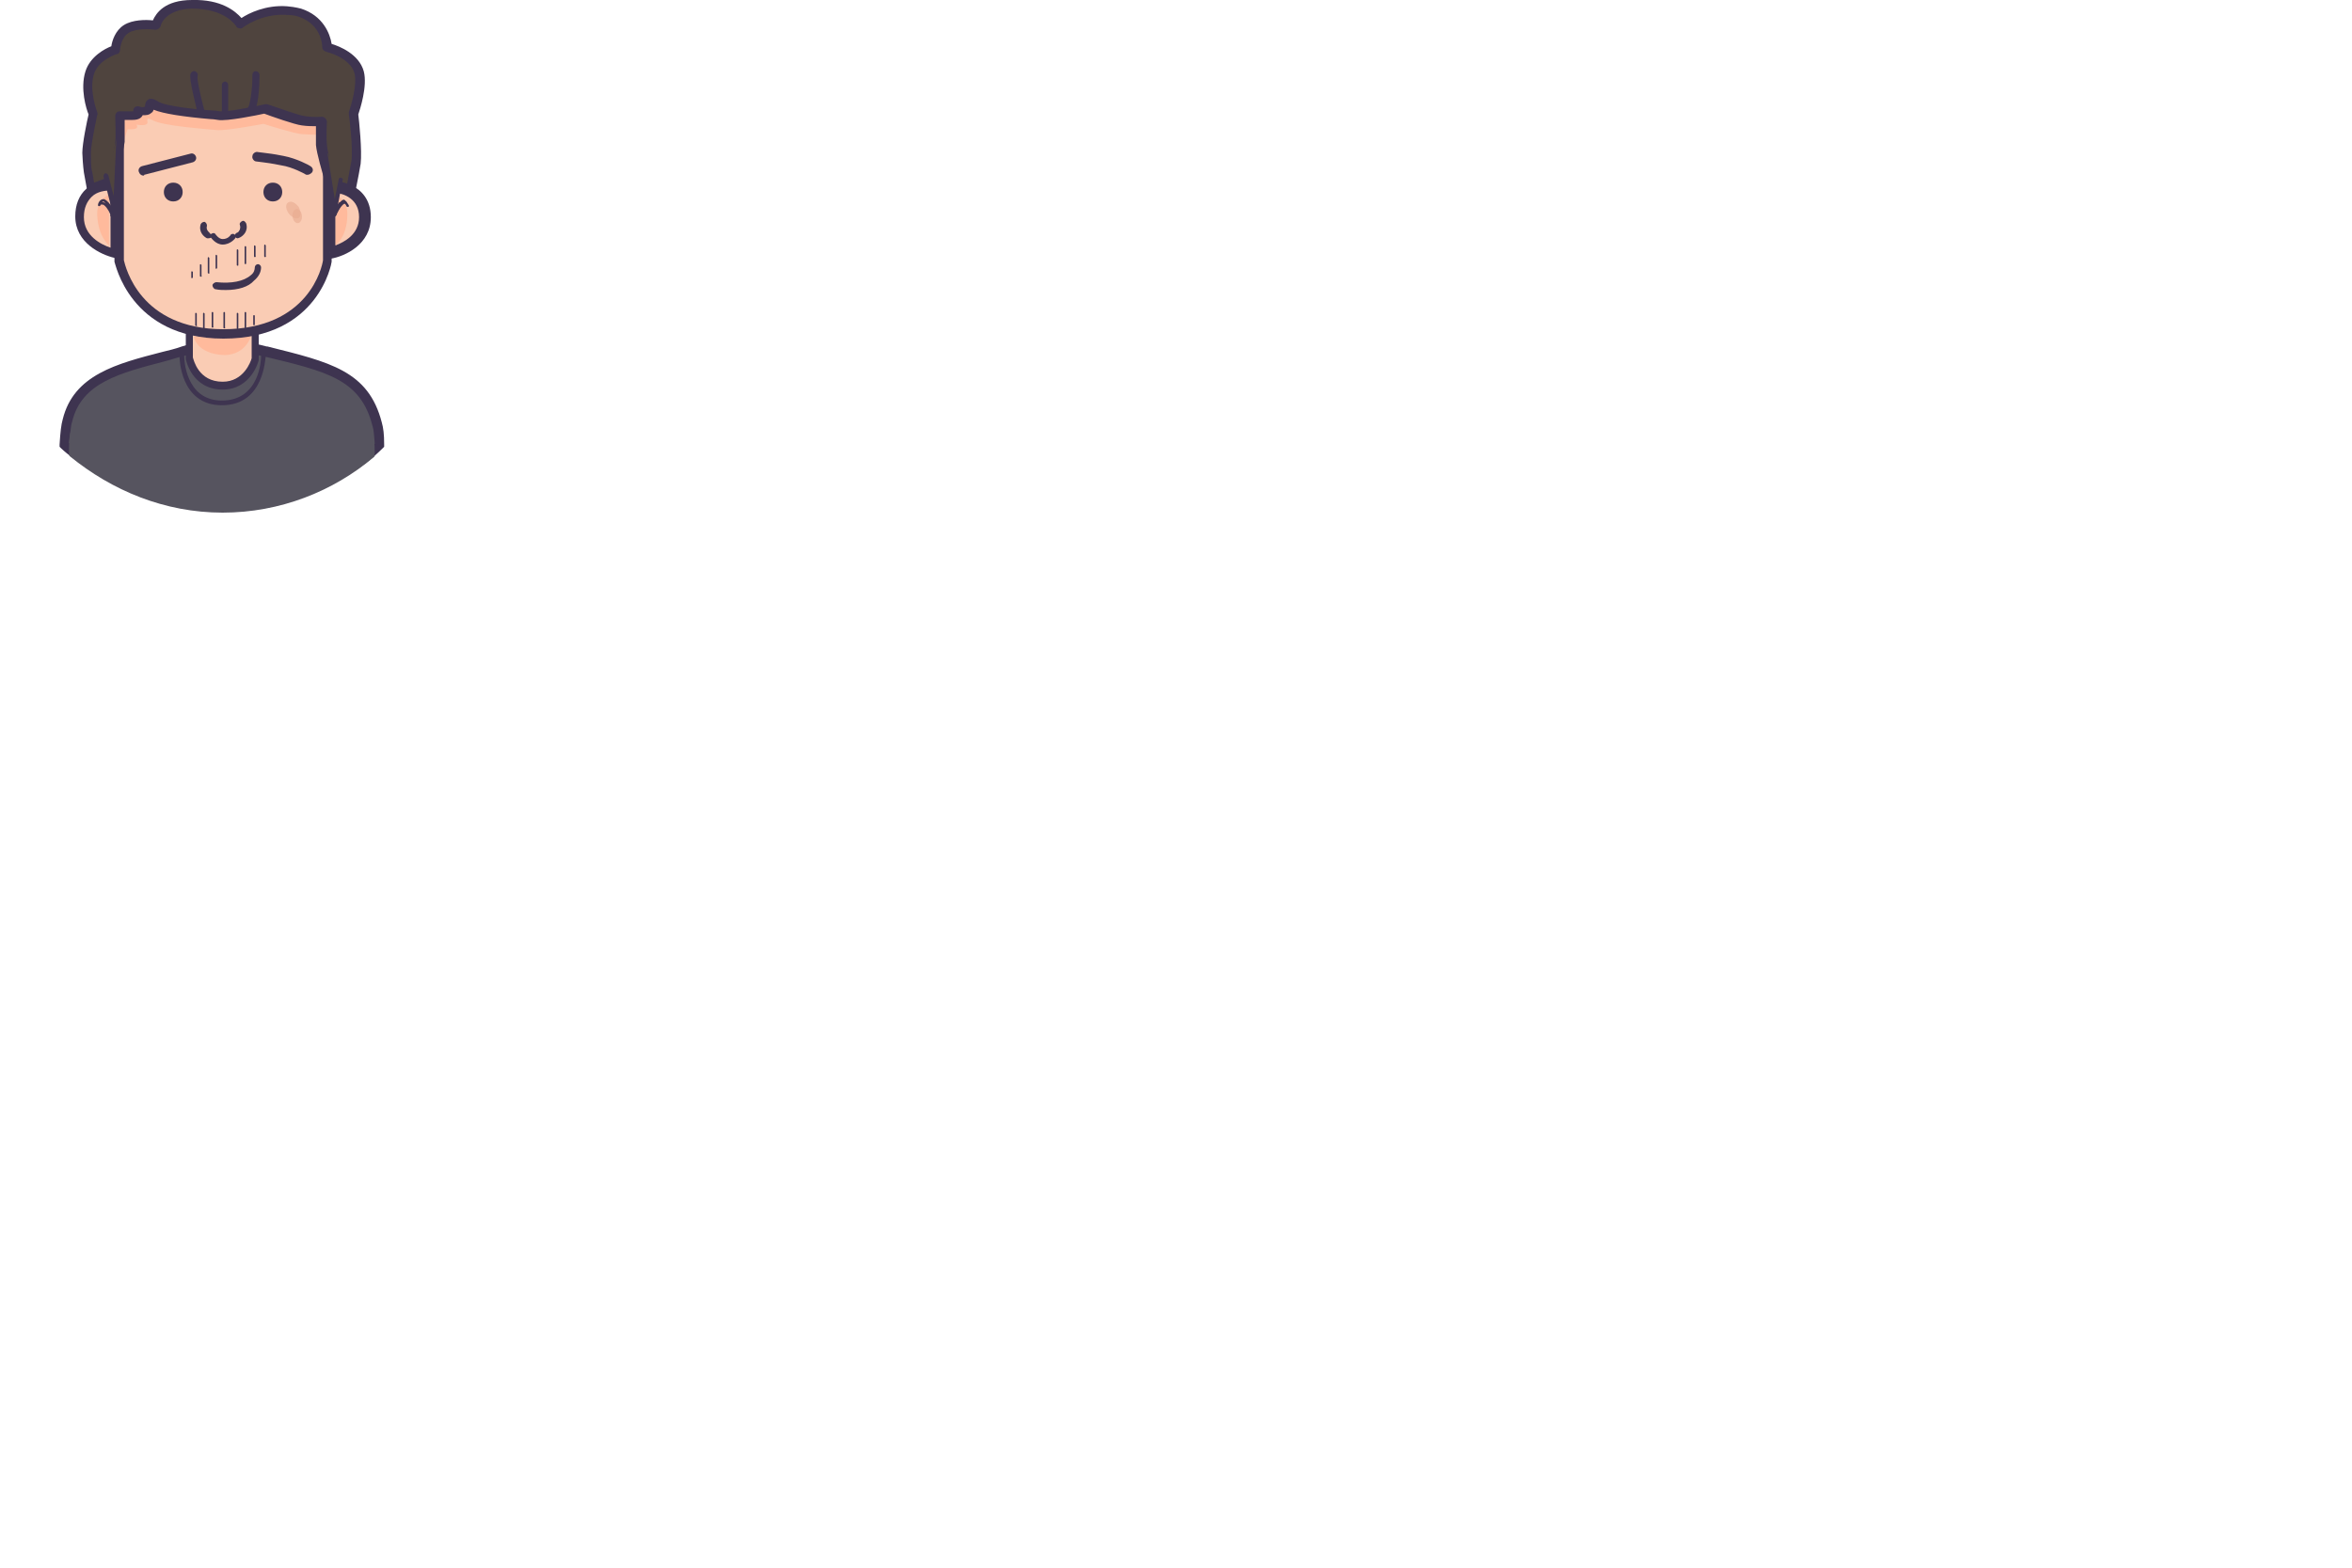 <?xml version="1.0" encoding="utf-8"?>
<!-- Generator: Adobe Illustrator 19.0.1, SVG Export Plug-In . SVG Version: 6.00 Build 0)  -->
<svg version="1.1" id="Layer_1" xmlns="http://www.w3.org/2000/svg" xmlns:xlink="http://www.w3.org/1999/xlink" x="0px" y="0px"
	 viewBox="-329 181 300 200" style="enable-background:new -329 181 300 200;" xml:space="preserve">
<style type="text/css">
	.st0{fill:#56545F;}
	.st1{fill:#3E3450;}
	.st2{fill:#FACCB4;}
	.st3{fill:#FFBA9C;}
	.st4{fill:#4F443E;}
	.st5{opacity:0.6;enable-background:new    ;}
	.st6{fill:#E7AA90;}
	.st7{fill:#4F443E;stroke:#3E3450;stroke-width:4;stroke-linecap:round;stroke-linejoin:round;stroke-miterlimit:10;}
</style>
<g>
	<path class="st0" d="M-300.6,244.9c7.6,0,15.1-2.2,20-7.1c-0.1-1.3-0.1-2.1-0.3-2.7c-1.6-6.2-6.1-7.3-14.2-9.3
		c-8.7-2.1-2.1-2.3-10.5,0c-6.7,1.9-13.3,2.7-14.8,8.8c-0.2,0.7-0.3,1.6-0.4,3.1C-317.2,241.2-308.2,244.9-300.6,244.9"/>
	<path class="st1" d="M-300.6,245.5c-7.8,0-16.9-3.8-20.6-7.3l-0.2-0.2l0-0.3c0.1-1.6,0.2-2.5,0.4-3.2c1.4-5.7,6.9-7.1,12.7-8.6
		c0.8-0.2,1.7-0.4,2.5-0.7c2.5-0.7,3.6-1.1,4.2-1.4c0.9-0.4,1.1-0.4,1.9,0c0.6,0.3,1.8,0.7,4.7,1.4l0.1,0c8,2,12.9,3.1,14.6,9.7
		c0.2,0.7,0.3,1.5,0.3,2.8l0,0.3l-0.2,0.2C-284.9,242.9-292.3,245.5-300.6,245.5z M-320.2,237.5c3.6,3.3,12.2,6.8,19.6,6.8
		c7.9,0,14.9-2.5,19.4-6.7c-0.1-1.1-0.1-1.7-0.3-2.3c-1.5-5.9-5.8-6.9-13.7-8.8l-0.1,0c-3-0.7-4.2-1.2-4.8-1.5c-0.4-0.2-0.4-0.2-1,0
		c-0.6,0.3-1.8,0.7-4.4,1.4c-0.9,0.2-1.7,0.5-2.5,0.7c-5.7,1.5-10.6,2.7-11.8,7.7C-320,235.4-320,236.2-320.2,237.5z"/>
</g>
<g>
	<path class="st0" d="M-300.6,246.4c7.3,0,14.1-2.7,19.3-7.1c0.1-0.1,0.1-0.2,0.1-0.3c0-1.8-0.1-1.9-0.3-2.5c-1-5.6-6-7.2-13.9-9.3
		c-8.7-2.2-2.1-2.3-10.2,0c-6.5,1.9-12.1,2.2-14.4,8.9c-0.2,0.6-0.2,1.7-0.2,2.8c0,0.1,0,0.2,0.1,0.3
		C-314.7,243.6-308,246.4-300.6,246.4"/>
</g>
<g id="cuello_2_">
	<path class="st2" d="M-304.8,223.6v3.2c0,0,0.5,3.6,4.2,3.6c3.3,0,4.1-3.3,4.1-3.3v-3.3"/>
	<path class="st1" d="M-300.6,230.7c-4,0-4.7-3.9-4.7-3.9l0-0.1v-3.2h0.9v3.1c0.1,0.3,0.7,3.1,3.8,3.1c2.7,0,3.6-2.6,3.7-3v-3.3h0.9
		l0,3.5C-296,227.1-297,230.7-300.6,230.7z"/>
</g>
<g>
	<path class="st3" d="M-304.3,223.9h7.3c0,0-0.6,2.3-3.3,2.4C-304,226.2-304.3,223.9-304.3,223.9z"/>
</g>
<g id="cara_1_">
	<path class="st2" d="M-313.8,196.5v17.8c0,0,1.7,9.3,13.3,9.3c11.9,0,13.3-9.3,13.3-9.3v-19.7h-26.6V196.5z"/>
	<path class="st1" d="M-300.5,224.2c-12,0-13.8-9.7-13.9-9.8l0-0.1V194h27.7l0,20.4C-286.7,214.5-288.3,224.2-300.5,224.2z
		 M-313.2,214.2c0.2,0.8,2,8.8,12.7,8.8c10.9,0,12.6-8,12.7-8.8v-19.1h-25.4V214.2z"/>
</g>
<g>
	<path class="st3" d="M-312.7,197.4c0,0-0.5,0.1,0.4,0.1c1.2,0,0.7-0.6,0.7-0.6s1.6,0.3,1.4-0.4c-0.1-0.5,0.2-0.4,0.6-0.2
		c1.2,0.8,7.5,1.2,8.3,1.3c1.2,0.1,5.9-0.8,5.9-0.8s3.8,1.2,4.8,1.3c1.2,0.1,2.6,0.1,2.6,0.1s1.4,1.2,1.4,1.8
		c0.1,1.2,0.3,2.7,0.3,2.7l1.5,3.4l0-3.6c0,0,0.7-7.2-0.1-9c-1.7-3.6-4.1-4-4.1-4s1.4-0.7-5.1-2.3c-3.3-0.8-5.6-2.2-5.6-2.2
		s-1.6-2.4-5.6-1.9c-4.1,0.5-4.9,3.4-4.9,3.4s-1.7-0.8-3.1,0.9c-0.4,0.5-1.3,2.4-1.3,2.4s-0.5,0.6-1.3,2.6c-0.8,2.1-0.5,5.1-0.5,5.1
		s-0.6,3-0.7,4.1c-0.1,0.8,1.5,2.5,1.5,2.5l0.6,0.3"/>
</g>
<g>
	<path class="st4" d="M-290.8,182.6c3.5,1.2,3.5,4.4,3.5,4.4s3.4,0.8,4.1,3.2c0.5,1.9-0.7,5.3-0.7,5.3s0.5,4.5,0.3,6.3
		c-0.2,1.3-1,5.4-1,5.4l-2-2.5c0,0-0.1-0.2-0.2-0.6c-0.4-1.1-1.1-3.6-1.2-4.6c-0.1-0.7,0-3,0-3s-1.1,0.1-2.3-0.1
		c-1-0.1-4.8-1.5-4.8-1.5s-4.7,1-5.9,0.9c-0.8-0.1-7.1-0.5-8.3-1.4c-0.3-0.2-0.7-0.3-0.6,0.2c0.1,0.9-1.4,0.5-1.4,0.5
		s0.4,0.7-0.7,0.7c-0.9,0-1.6,0-1.6,0s0.1,2.6,0,3.3c-0.1,1.5-1.2,5-1.2,5l-2.5,1c0,0-0.3-1.7-0.4-2.3c-0.1-0.6-0.1-1.7-0.1-2.4
		c0-1.3,0.8-4.9,0.8-4.9s-1.2-3-0.4-5.3c0.7-2.2,3.3-2.9,3.3-2.9s0.1-1.9,1.3-2.7c1.3-0.8,3.8-0.5,3.8-0.5s0.4-2.6,4.6-2.7
		c4.7-0.1,6.1,2.5,6.1,2.5s2.4-2,5.9-1.7C-291.3,182.4-290.8,182.6-290.8,182.6z"/>
	<path class="st1" d="M-284.7,207.8c-0.2,0-0.4-0.1-0.5-0.2l-2-2.5c0,0-0.1-0.1-0.1-0.2c0,0-0.1-0.3-0.2-0.6
		c-0.4-1.3-1.1-3.7-1.2-4.8c0-0.5,0-1.6,0-2.4c-0.5,0-1.1,0-1.8-0.1c-0.9-0.1-4-1.2-4.8-1.5c-0.9,0.2-4.8,1-5.9,0.8
		c-0.1,0-0.5-0.1-0.9-0.1c-3.5-0.3-6.1-0.7-7.3-1.2c-0.1,0.2-0.1,0.3-0.3,0.4c-0.3,0.3-0.7,0.3-1.1,0.3c0,0,0,0,0,0
		c-0.2,0.4-0.6,0.6-1.3,0.6c-0.4,0-0.7,0-1,0c0,0.8,0,2.2,0,2.8c-0.2,1.5-1.2,4.9-1.2,5.1c-0.1,0.2-0.2,0.3-0.3,0.4l-2.5,1
		c-0.2,0.1-0.4,0.1-0.5,0c-0.2-0.1-0.3-0.2-0.3-0.4c0,0-0.3-1.7-0.4-2.2c-0.1-0.7-0.2-2.1-0.2-2.5c0-1.2,0.6-4.1,0.8-4.9
		c-0.3-0.7-1.1-3.3-0.4-5.5c0.6-1.9,2.5-2.9,3.3-3.2c0.1-0.7,0.5-2,1.6-2.7c1.1-0.7,2.8-0.7,3.7-0.6c0.4-0.9,1.5-2.6,5-2.6
		c3.7-0.1,5.5,1.4,6.3,2.3c0.9-0.6,3.1-1.7,5.8-1.5c1.2,0.1,1.7,0.3,1.8,0.3c2.8,0.9,3.7,3.2,3.9,4.5c1,0.3,3.5,1.3,4.1,3.5
		c0.5,1.9-0.5,4.9-0.7,5.5c0.1,0.8,0.5,4.6,0.3,6.3c-0.2,1.3-1,5.2-1.1,5.4c0,0.2-0.2,0.4-0.4,0.5
		C-284.6,207.8-284.6,207.8-284.7,207.8z M-286.1,204.4l1.1,1.4c0.3-1.3,0.6-3.2,0.8-4.1c0.3-1.7-0.3-6.1-0.3-6.1c0-0.1,0-0.2,0-0.3
		c0.3-0.9,1.1-3.5,0.7-5c-0.6-2-3.6-2.7-3.6-2.7c-0.3-0.1-0.5-0.3-0.5-0.6c0-0.1,0-2.9-3.1-3.9c0,0,0,0,0,0c0,0-0.5-0.2-1.5-0.2
		c-3.2-0.2-5.5,1.6-5.5,1.6c-0.1,0.1-0.3,0.2-0.5,0.1c-0.2,0-0.3-0.1-0.4-0.3c-0.1-0.1-1.4-2.2-5.6-2.2c-3.5,0.1-4,2.1-4,2.2
		c-0.1,0.3-0.4,0.5-0.7,0.5c-0.6-0.1-2.5-0.2-3.4,0.4c-1,0.6-1.1,2.2-1.1,2.2c0,0.3-0.2,0.5-0.4,0.5c0,0-2.3,0.7-2.9,2.5
		c-0.7,2.1,0.4,4.9,0.4,4.9c0,0.1,0.1,0.2,0,0.4c0,0-0.8,3.6-0.8,4.8c0,0.7,0,1.7,0.1,2.2c0.1,0.3,0.2,1,0.3,1.6l1.6-0.6
		c0.2-0.8,1-3.4,1.1-4.6c0.1-0.6,0-2.6,0-3.3c0-0.3,0.2-0.6,0.6-0.6c0,0,0.7,0,1.6,0c0,0,0.1,0,0.1,0c0-0.1,0-0.3,0.1-0.4
		c0.1-0.2,0.4-0.3,0.7-0.2c0.2,0.1,0.5,0.1,0.7,0c0-0.5,0.2-0.8,0.4-0.9c0.3-0.2,0.7-0.1,1.2,0.2c0.9,0.7,5.5,1.1,7,1.2
		c0.5,0,0.8,0.1,1,0.1c0.8,0.1,3.9-0.5,5.7-0.9c0.1,0,0.2,0,0.3,0c1.5,0.5,4,1.4,4.7,1.5c1.1,0.2,2.2,0.1,2.2,0.1
		c0.2,0,0.3,0,0.5,0.2c0.1,0.1,0.2,0.3,0.2,0.4c0,0-0.1,2.2,0,2.9c0,0.7,0.5,2.4,1.1,4.5c0,0,0,0,0,0
		C-286.2,204.2-286.2,204.3-286.1,204.4z"/>
</g>
<g>
	<g>
		<path class="st2" d="M-286.9,204.8c0,0,4.4-0.1,4.4,3.9c0,3.8-4.4,4.6-4.4,4.6V204.8z"/>
	</g>
	<g>
		<path class="st1" d="M-286.9,214.3l-0.8-10.2h0.9c0.4,0,1.6,0,2.7,0.6c1.1,0.5,2.4,1.7,2.4,4c0,3.5-3.3,5-5.1,5.3L-286.9,214.3z
			 M-286.2,205.6v6.7c1.1-0.4,3-1.4,3-3.6C-283.2,206.4-285.1,205.7-286.2,205.6z"/>
	</g>
</g>
<g>
	<path class="st2" d="M-314.3,204.7c0,0-4.6-0.6-4.6,4c0,3.8,4.6,4.7,4.6,4.7V204.7z"/>
	<path class="st1" d="M-313.7,214.1l-0.7-0.2c-1.7-0.4-5-1.9-5-5.3c0-1.5,0.5-2.7,1.4-3.5c1.5-1.4,3.8-1.1,3.9-1.1l0.5,0.1V214.1z
		 M-314.9,205.3c-0.6,0-1.7,0.1-2.4,0.8c-0.6,0.6-1,1.4-1,2.6c0,2.4,2.2,3.5,3.4,3.9V205.3z"/>
</g>
<g>
	<path class="st3" d="M-315.1,212.3v-6.5c0,0-1.6,0.7-1.5,2.6C-316.5,211.2-315.1,212.3-315.1,212.3z"/>
</g>
<g>
	<path class="st3" d="M-286.2,212.3v-6.5c0,0,1.6,0.7,1.5,2.6C-284.7,211.2-286.2,212.3-286.2,212.3z"/>
</g>
<g>
	<circle class="st1" cx="-306.9" cy="205.5" r="1.1"/>
	<path class="st1" d="M-306.9,206.7c-0.7,0-1.2-0.5-1.2-1.2s0.5-1.2,1.2-1.2c0.7,0,1.2,0.5,1.2,1.2S-306.2,206.7-306.9,206.7z
		 M-306.9,204.5c-0.5,0-0.9,0.4-0.9,0.9c0,0.5,0.4,0.9,0.9,0.9c0.5,0,0.9-0.4,0.9-0.9C-305.9,205-306.4,204.5-306.9,204.5z"/>
</g>
<g>
	<path class="st1" d="M-293.1,205.5c0,0.6-0.5,1.1-1.1,1.1s-1.1-0.5-1.1-1.1c0-0.6,0.5-1.1,1.1-1.1S-293.1,204.9-293.1,205.5z"/>
	<path class="st1" d="M-294.2,206.7c-0.7,0-1.2-0.5-1.2-1.2s0.5-1.2,1.2-1.2c0.7,0,1.2,0.5,1.2,1.2S-293.5,206.7-294.2,206.7z
		 M-294.2,204.5c-0.5,0-0.9,0.4-0.9,0.9c0,0.5,0.4,0.9,0.9,0.9c0.5,0,0.9-0.4,0.9-0.9C-293.3,205-293.7,204.5-294.2,204.5z"/>
</g>
<g>
	<path class="st1" d="M-300.2,218c-0.4,0-0.8,0-1.3-0.1c-0.2,0-0.4-0.3-0.4-0.5c0-0.2,0.3-0.4,0.5-0.4c1.9,0.2,3.5-0.1,4.4-0.9
		c0.4-0.3,0.5-0.7,0.5-1c0-0.2,0.2-0.4,0.4-0.4c0.2,0,0.4,0.2,0.4,0.4c0,0.6-0.3,1.2-0.9,1.7C-297.3,217.6-298.6,218-300.2,218z"/>
</g>
<g>
	<path class="st1" d="M-304,222.6c-0.1,0-0.1-0.1-0.1-0.1V221c0-0.1,0.1-0.1,0.1-0.1s0.1,0.1,0.1,0.1v1.5
		C-303.8,222.6-303.9,222.6-304,222.6z"/>
</g>
<g>
	<path class="st1" d="M-301.9,222.8c-0.1,0-0.1-0.1-0.1-0.1v-1.8c0-0.1,0.1-0.1,0.1-0.1c0.1,0,0.1,0.1,0.1,0.1v1.8
		C-301.7,222.7-301.8,222.8-301.9,222.8z"/>
</g>
<g>
	<polyline class="st4" points="-287.7,199.5 -286.4,208.1 -285.6,203.9 	"/>
	<path class="st1" d="M-286.4,208.4C-286.4,208.4-286.4,208.4-286.4,208.4c-0.2,0-0.3-0.1-0.3-0.3l-1.3-8.6c0-0.2,0.1-0.3,0.3-0.3
		c0.2,0,0.3,0.1,0.3,0.3l1.1,6.9l0.5-2.5c0-0.2,0.2-0.3,0.3-0.2c0.2,0,0.3,0.2,0.2,0.3l-0.8,4.2
		C-286.1,208.3-286.3,208.4-286.4,208.4z"/>
</g>
<g>
	<path class="st1" d="M-300.4,222.9c-0.1,0-0.1-0.1-0.1-0.1v-1.9c0-0.1,0.1-0.1,0.1-0.1c0.1,0,0.1,0.1,0.1,0.1v1.9
		C-300.2,222.8-300.3,222.9-300.4,222.9z"/>
</g>
<g>
	<path class="st1" d="M-298.7,223c-0.1,0-0.1-0.1-0.1-0.1V221c0-0.1,0.1-0.1,0.1-0.1s0.1,0.1,0.1,0.1v1.9
		C-298.6,222.9-298.6,223-298.7,223z"/>
</g>
<g>
	<path class="st1" d="M-297.7,222.9c-0.1,0-0.1-0.1-0.1-0.1v-1.9c0-0.1,0.1-0.1,0.1-0.1c0.1,0,0.1,0.1,0.1,0.1v1.9
		C-297.6,222.8-297.6,222.9-297.7,222.9z"/>
</g>
<g>
	<path class="st1" d="M-302.4,215.9c-0.1,0-0.1-0.1-0.1-0.1v-1.9c0-0.1,0.1-0.1,0.1-0.1s0.1,0.1,0.1,0.1v1.9
		C-302.2,215.8-302.3,215.9-302.4,215.9z"/>
</g>
<g>
	<path class="st1" d="M-301.4,215.3c-0.1,0-0.1-0.1-0.1-0.1v-1.6c0-0.1,0.1-0.1,0.1-0.1s0.1,0.1,0.1,0.1v1.6
		C-301.3,215.2-301.4,215.3-301.4,215.3z"/>
</g>
<g>
	<path class="st1" d="M-298.7,214.9c-0.1,0-0.1-0.1-0.1-0.1v-1.9c0-0.1,0.1-0.1,0.1-0.1s0.1,0.1,0.1,0.1v1.9
		C-298.6,214.9-298.6,214.9-298.7,214.9z"/>
</g>
<g>
	<path class="st1" d="M-296.5,213.8c-0.1,0-0.1-0.1-0.1-0.1v-1.3c0-0.1,0.1-0.1,0.1-0.1s0.1,0.1,0.1,0.1v1.3
		C-296.3,213.7-296.4,213.8-296.5,213.8z"/>
</g>
<g>
	<path class="st1" d="M-303,223c-0.1,0-0.1-0.1-0.1-0.1V221c0-0.1,0.1-0.1,0.1-0.1s0.1,0.1,0.1,0.1v1.9
		C-302.9,222.9-302.9,223-303,223z"/>
</g>
<g>
	<path class="st1" d="M-297.7,214.7c-0.1,0-0.1-0.1-0.1-0.1v-2.1c0-0.1,0.1-0.1,0.1-0.1c0.1,0,0.1,0.1,0.1,0.1v2.1
		C-297.6,214.6-297.6,214.7-297.7,214.7z"/>
</g>
<g>
	<path class="st1" d="M-303.4,216.3c-0.1,0-0.1-0.1-0.1-0.1v-1.4c0-0.1,0.1-0.1,0.1-0.1s0.1,0.1,0.1,0.1v1.4
		C-303.2,216.3-303.3,216.3-303.4,216.3z"/>
</g>
<g>
	<path class="st1" d="M-296.6,222.5c-0.1,0-0.1-0.1-0.1-0.1v-1.1c0-0.1,0.1-0.1,0.1-0.1c0.1,0,0.1,0.1,0.1,0.1v1.1
		C-296.5,222.4-296.5,222.5-296.6,222.5z"/>
</g>
<g class="st5">
	
		<ellipse transform="matrix(-0.995 0.104 -0.104 -0.995 -559.237 446.42)" class="st6" cx="-291.3" cy="208.6" rx="0.6" ry="0.9"/>
</g>
<g class="st5">
	<path class="st6" d="M-292.2,206.8c0.4-0.2,0.9,0.1,1.3,0.6c0.3,0.6,0.3,1.2,0,1.4c-0.4,0.2-0.9-0.1-1.3-0.6
		C-292.6,207.6-292.6,207-292.2,206.8z"/>
</g>
<g>
	<path class="st1" d="M-303.4,195.7c-0.2,0-0.4-0.1-0.4-0.3c-0.3-1.3-1.1-4.3-0.9-5c0.1-0.2,0.3-0.4,0.6-0.3
		c0.2,0.1,0.4,0.3,0.3,0.6c-0.1,0.4,0.4,2.7,0.9,4.5c0.1,0.2-0.1,0.5-0.3,0.5C-303.4,195.7-303.4,195.7-303.4,195.7z"/>
</g>
<g>
	<path class="st1" d="M-297.3,195.7c-0.1,0-0.1,0-0.2,0c-0.2-0.1-0.4-0.3-0.3-0.5c0-0.2,0.2-0.4,0.4-0.4c0,0,0,0,0,0
		c0.3-0.4,0.6-2.3,0.6-4.3c0-0.2,0.2-0.5,0.5-0.4c0.2,0,0.4,0.2,0.4,0.5c0,1.3-0.1,4.4-1,5.1C-297,195.6-297.2,195.7-297.3,195.7z"
		/>
</g>
<g>
	<path class="st1" d="M-300.3,196c-0.2,0-0.4-0.2-0.4-0.4v-3.8c0-0.2,0.2-0.4,0.4-0.4s0.4,0.2,0.4,0.4v3.8
		C-299.9,195.8-300.1,196-300.3,196z"/>
</g>
<g>
	<path class="st1" d="M-300.7,232.7c-5.4,0-5.4-6.2-5.4-6.2c0-0.2,0.1-0.3,0.3-0.3c0,0,0,0,0,0c0.2,0,0.3,0.1,0.3,0.3
		c0,0.2,0.1,5.6,4.8,5.6c4.9,0,5-5.4,5-5.6c0-0.2,0.1-0.3,0.3-0.3c0,0,0,0,0,0c0.2,0,0.3,0.1,0.3,0.3
		C-295.2,226.5-295.2,232.7-300.7,232.7z"/>
</g>
<g>
	<path class="st1" d="M-295.2,213.8c-0.1,0-0.1-0.1-0.1-0.1v-1.4c0-0.1,0.1-0.1,0.1-0.1s0.1,0.1,0.1,0.1v1.4
		C-295,213.7-295.1,213.8-295.2,213.8z"/>
</g>
<g>
	<path class="st1" d="M-304.5,216.5c-0.1,0-0.1-0.1-0.1-0.1v-0.7c0-0.1,0.1-0.1,0.1-0.1s0.1,0.1,0.1,0.1v0.7
		C-304.4,216.4-304.5,216.5-304.5,216.5z"/>
</g>
<g>
	<g>
		<path class="st1" d="M-286.5,208.4C-286.5,208.4-286.6,208.4-286.5,208.4c-0.1-0.1-0.2-0.1-0.1-0.2c0.2-0.3,0.9-1.6,1.4-1.7
			c0.3,0,0.5,0.4,0.7,0.7c0,0.1,0,0.2-0.1,0.2c-0.1,0-0.2,0-0.2-0.1c-0.1-0.2-0.3-0.5-0.4-0.5c-0.3,0.1-0.9,0.9-1.2,1.6
			C-286.4,208.3-286.5,208.4-286.5,208.4z"/>
	</g>
	<g>
		<path class="st1" d="M-286.5,209.2C-286.5,209.2-286.5,209.2-286.5,209.2c-0.1,0-0.2-0.1-0.1-0.2c0.1-0.3,0.5-1.9,0.9-2.2
			c0.1,0,0.2,0,0.2,0.1c0,0.1,0,0.2-0.1,0.2c-0.2,0.1-0.6,1.1-0.8,2C-286.3,209.2-286.4,209.2-286.5,209.2z"/>
	</g>
	<g>
		<path class="st1" d="M-286.4,208.7C-286.4,208.7-286.4,208.7-286.4,208.7c-0.1,0-0.2-0.1-0.1-0.2c0.1-0.3,0.8-1.8,1.3-2
			c0.1,0,0.2,0,0.2,0.1c0,0.1,0,0.2-0.1,0.2c-0.3,0.1-0.8,1.1-1.1,1.8C-286.3,208.6-286.3,208.7-286.4,208.7z"/>
	</g>
</g>
<g>
	<path class="st1" d="M-314.8,208.6c0,0-0.1,0-0.1,0c0,0-0.1-0.1,0-0.1c0-0.2-0.4-1-0.8-1.3c-0.1-0.1-0.2-0.1-0.3-0.1
		c-0.1,0-0.2,0-0.2-0.1c0-0.1,0-0.2,0.1-0.2c0.4-0.1,0.8,0.2,1.2,0.8c0.1,0.1,0.5,0.9,0.3,1C-314.7,208.6-314.7,208.6-314.8,208.6z"
		/>
</g>
<g>
	<g>
		<path class="st1" d="M-314.5,208.4c-0.1,0-0.1,0-0.1-0.1c-0.4-0.7-1-1.5-1.2-1.6c-0.2,0-0.3,0.4-0.4,0.5c0,0.1-0.1,0.1-0.2,0.1
			c-0.1,0-0.1-0.1-0.1-0.2c0-0.1,0.2-0.7,0.7-0.7c0.5,0,1.3,1.3,1.5,1.7C-314.3,208.2-314.4,208.3-314.5,208.4
			C-314.5,208.4-314.5,208.4-314.5,208.4z"/>
	</g>
	<g>
		<path class="st1" d="M-314.5,209.2c-0.1,0-0.1,0-0.1-0.1c-0.2-0.9-0.5-1.8-0.8-2c-0.1,0-0.1-0.1-0.1-0.2c0-0.1,0.1-0.1,0.2-0.1
			c0.5,0.2,0.8,1.8,0.9,2.2C-314.3,209.1-314.4,209.1-314.5,209.2C-314.5,209.2-314.5,209.2-314.5,209.2z"/>
	</g>
</g>
<g>
	<polyline class="st4" points="-313.8,197.6 -314.3,208.2 -315.4,203.4 	"/>
	<path class="st1" d="M-314.3,208.5c-0.1,0-0.3-0.1-0.3-0.2l-1.2-4.8c0-0.2,0.1-0.3,0.2-0.4c0.2,0,0.3,0.1,0.4,0.2l0.7,2.7l0.4-8.5
		c0-0.2,0.2-0.3,0.3-0.3c0.2,0,0.3,0.1,0.3,0.3l-0.4,10.6C-314,208.3-314.1,208.5-314.3,208.5C-314.2,208.5-314.3,208.5-314.3,208.5
		z"/>
</g>
<g>
	<g>
		<g>
			<path class="st1" d="M-300.6,212.2c-0.9,0-1.5-0.9-1.5-0.9c-0.1-0.2-0.1-0.4,0.1-0.5c0.2-0.1,0.4-0.1,0.5,0.1
				c0,0,0.4,0.6,0.9,0.6c0.7,0,1-0.5,1-0.5c0.1-0.2,0.4-0.2,0.5-0.1c0.2,0.1,0.2,0.4,0.1,0.5C-299,211.4-299.6,212.2-300.6,212.2z"
				/>
		</g>
		<g>
			<path class="st0" d="M-298.1,209.6c0.3,1-0.6,1.4-0.6,1.4"/>
			<path class="st1" d="M-298.7,211.4c-0.1,0-0.3-0.1-0.3-0.2c-0.1-0.2,0-0.4,0.2-0.5c0.1,0,0.6-0.3,0.4-1c-0.1-0.2,0.1-0.4,0.3-0.5
				c0.2-0.1,0.4,0.1,0.5,0.3c0.3,1-0.4,1.6-0.8,1.8C-298.6,211.4-298.7,211.4-298.7,211.4z"/>
		</g>
		<g>
			<path class="st0" d="M-303,209.6c-0.3,1,0.6,1.4,0.6,1.4"/>
			<path class="st1" d="M-302.4,211.4c-0.1,0-0.1,0-0.2,0c-0.4-0.2-1.1-0.8-0.8-1.8c0.1-0.2,0.3-0.3,0.5-0.3
				c0.2,0.1,0.3,0.3,0.3,0.5c-0.2,0.6,0.4,0.9,0.4,1c0.2,0.1,0.2,0.3,0.2,0.5C-302.1,211.3-302.2,211.4-302.4,211.4z"/>
		</g>
	</g>
</g>
<g>
	<path class="st1" d="M-310.7,203.4c-0.3,0-0.5-0.2-0.6-0.5c-0.1-0.3,0.1-0.6,0.4-0.7l6.2-1.6c0.3-0.1,0.6,0.1,0.7,0.4
		c0.1,0.3-0.1,0.6-0.4,0.7l-6.2,1.6C-310.6,203.4-310.7,203.4-310.7,203.4z"/>
</g>
<g>
	<path class="st0" d="M-296.2,201c1.4,0.2,1.3,0.2,3.3,0.5c1.6,0.3,3.2,1.2,3.2,1.2"/>
	<path class="st1" d="M-289.8,203.3c-0.1,0-0.2,0-0.3-0.1c0,0-1.6-0.9-3-1.1c-1.5-0.3-1.7-0.3-2.4-0.4l-0.8-0.1
		c-0.3,0-0.6-0.4-0.5-0.7c0-0.3,0.4-0.6,0.7-0.5l0.8,0.1c0.7,0.1,1,0.1,2.5,0.4c1.6,0.3,3.3,1.2,3.4,1.3c0.3,0.2,0.4,0.5,0.2,0.8
		C-289.4,203.2-289.6,203.3-289.8,203.3z"/>
</g>
<path class="st7" d="M99.1-16.5"/>
<g>
	<path class="st1" d="M-286.4,208.6c-0.1,0-0.1,0-0.1-0.1c-0.1-0.2,0.6-1.2,0.9-1.5c0.3-0.3,0.5-0.4,0.7-0.3c0.1,0,0.1,0.1,0.1,0.2
		c0,0.1-0.1,0.1-0.2,0.1c0,0-0.1,0-0.1,0c-0.4,0.2-1,1.3-1,1.5C-286.2,208.5-286.3,208.6-286.4,208.6
		C-286.3,208.6-286.4,208.6-286.4,208.6z"/>
</g>
</svg>
